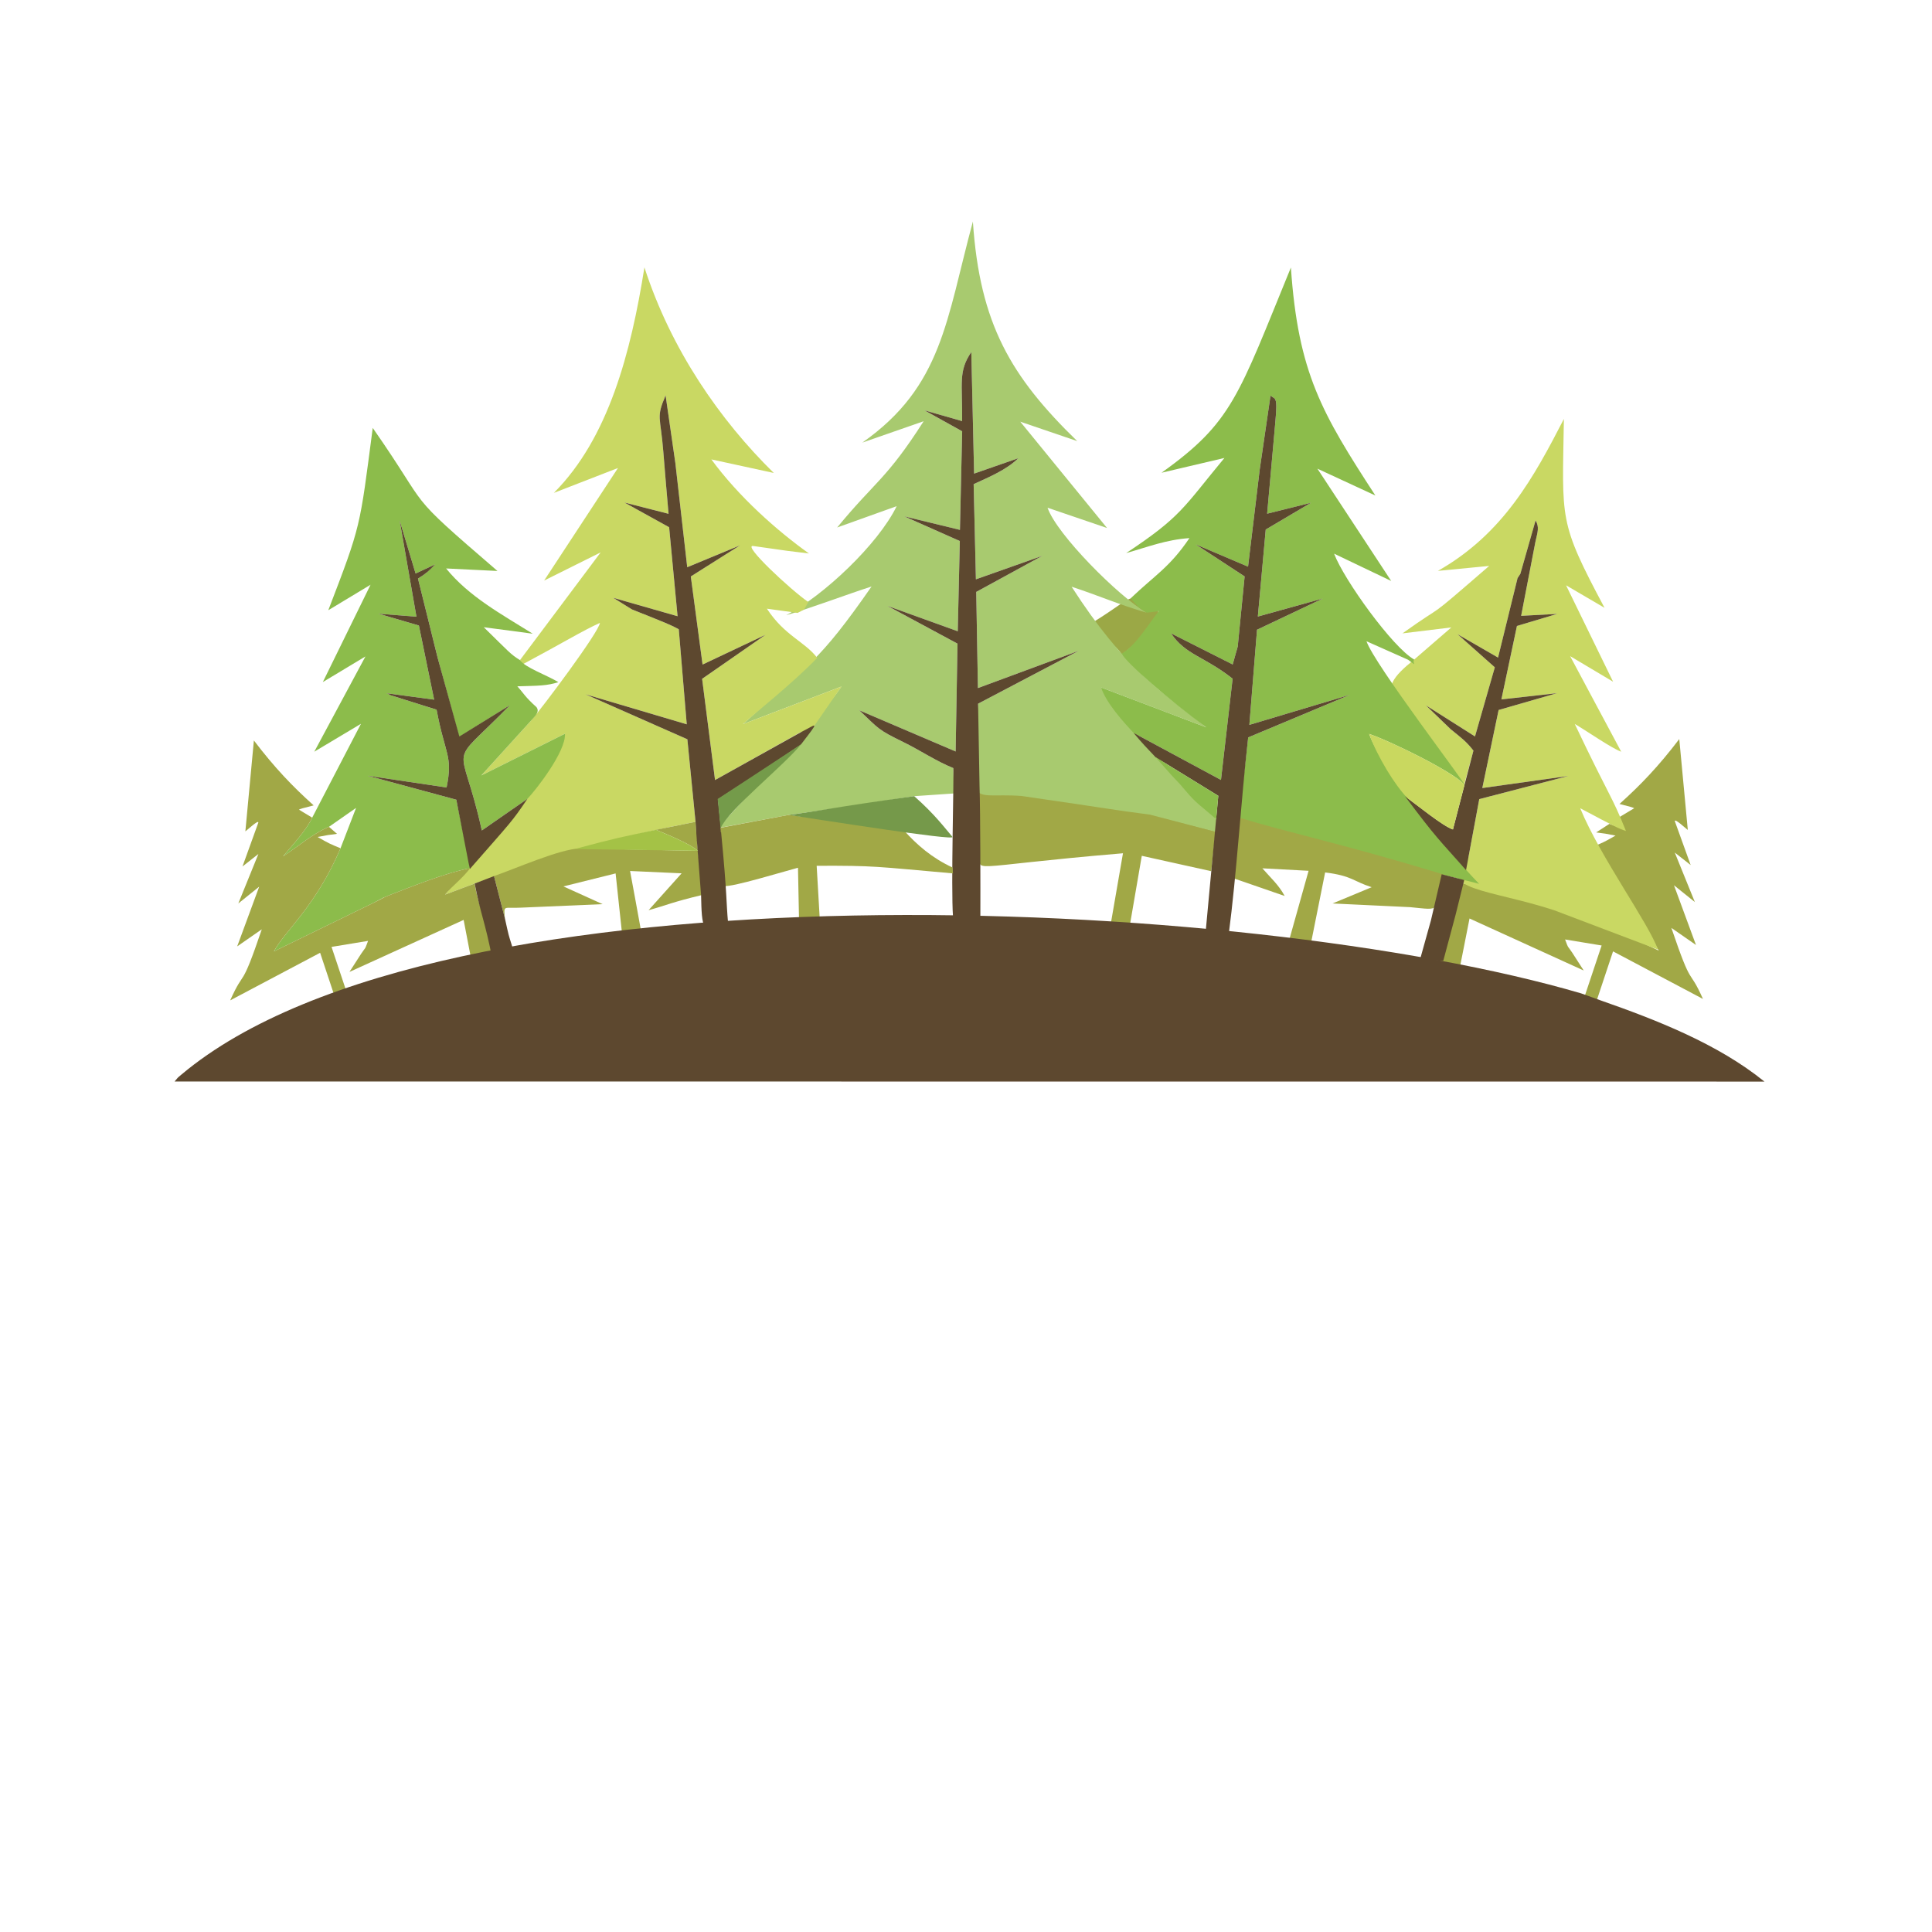 <?xml version="1.0" encoding="UTF-8"?>
<!DOCTYPE svg PUBLIC "-//W3C//DTD SVG 1.1//EN" "http://www.w3.org/Graphics/SVG/1.1/DTD/svg11.dtd">
<!-- Creator: CorelDRAW 2018 (64-Bit) -->
<svg xmlns="http://www.w3.org/2000/svg" xml:space="preserve" width="180mm" height="180mm" version="1.1" style="shape-rendering:geometricPrecision; text-rendering:geometricPrecision; image-rendering:optimizeQuality; fill-rule:evenodd; clip-rule:evenodd"
viewBox="0 0 18000 18000"
 xmlns:xlink="http://www.w3.org/1999/xlink">
 <defs>
  <style type="text/css">
   <![CDATA[
    .fil3 {fill:#C9D863}
    .fil6 {fill:#C9D85F}
    .fil2 {fill:#A8CA6F}
    .fil8 {fill:#A4C246}
    .fil1 {fill:#A1A846}
    .fil0 {fill:#9BA846}
    .fil5 {fill:#5D482F}
    .fil4 {fill:#8CBC4B}
    .fil9 {fill:#749B4A}
    .fil7 {fill:#75994A}
   ]]>
  </style>
 </defs>
 <g id="trees">
  <path class="fil0" d="M10195.06 5790.25c141.04,270.76 150.16,155.14 255.76,305.67 101.98,-61.23 306,-282.47 343.1,-396.86 -281.16,-205.83 -192.67,-159.78 -598.86,91.19z"/>
  <path class="fil1" d="M10462.53 7949.71l-114.02 658.45 177.6 14.61 111.68 -649.33 646.58 143.23c39.34,-347.19 12.04,-112.08 41.42,-371.43l-649.82 -171.62c-853.74,-110.41 -1602.36,-395.34 -1573.19,-169.75 18.69,144.49 5.53,385 22.28,537.08 22.15,201.18 -191.69,137.4 1337.47,8.76z"/>
  <path class="fil2" d="M7324.94 5731.67c233.46,-67.16 550.56,-188.71 795.28,-267.51 -496.47,713.54 -579.3,716.4 -1198.71,1282.43l918.03 -350.27c-271.18,390.57 -844.76,974.3 -1148.23,1318.32l654.81 -121.9c356.85,-47.07 810.18,-119.21 1171.21,-175.09l372.72 -25.47 -8.31 -236.07c-157.98,-63.47 -309.72,-166.03 -460.08,-239.65 -246.79,-120.83 -226.53,-120.15 -415.52,-298.33l897.35 383.22 17.44 -1004.65 -652.88 -351.49 655.15 236.23 19.35 -840.74 -517.73 -229.82 518.72 125.92 20.86 -918.51 -350.95 -194.98 350.52 100.02c3.04,-357.04 -36.94,-463.93 85.53,-642.86l26.01 1132.03 412.24 -143.59c-112.93,110.17 -271.71,175.04 -416.48,241.71l21.03 886.79 618.16 -218.66 -615.12 335.97 15.79 896.02 938.7 -347.24 -937.22 492.56c-65.93,1028.3 -108.48,822.64 403.57,859.68 862.2,124.8 858.09,130.37 1196.83,173.75l678.91 176.92c-81.97,-317.35 -666.04,-657.7 -1133.47,-1361.72l980.56 372.02c-425.99,-340.47 -759.63,-540.93 -1255.05,-1310.42 252.5,82.57 437.12,165.75 699.03,241.91 -261.47,-150.5 -839.18,-731.2 -923.12,-977.9l554.28 189.04 -808.52 -990.59 530.3 180.83c-616.81,-599.81 -907.84,-1090.38 -971.8,-2045.5 -247.97,914.67 -283.54,1535.62 -1030.04,2059.52l571.43 -199.08c-348.58,544.8 -451.28,558.14 -805.86,990.01l554.55 -198.7c-172.73,354.66 -681.17,834.49 -1029.27,1015.84z"/>
  <path class="fil1" d="M14874.54 9325.95c-57.27,-23.87 -37.91,-10.73 -108.27,-50.8l155.69 -466.25 -340.41 -56.08c36.42,95.98 13.72,43.54 65.96,122.15l107.61 167.09 -1063.87 -484.64 -87.02 440.75 -190.98 -39.07c156.52,-594.79 127.9,-451.11 175.23,-740.67 596.58,159.1 1229.15,327.56 1865.25,637.8 -101.5,-191.35 -383.08,-421 -615.46,-966.34 103.47,-43.28 102.94,-41.81 213.21,-104.99 -102.55,-20.4 -91.17,-17.4 -180.51,-29.32l123.84 -80.01c149.46,61.77 2.38,-37.71 144.81,54.8 -76.68,-92.67 6.36,1.57 -49.34,-119.19l135.16 -80.86c-8.59,-6.36 -38.98,-15.55 -137.05,-39.83 197.28,-177.14 364.01,-351.2 557,-604.8l79.39 846.85c-119.26,-103.45 -119.14,-90.62 -121,-82.02l147.79 409.01 -148.16 -116.24 187.09 460.87 -194.57 -156.33 205.05 556.34 -229.26 -159.15c200.55,590.3 154.55,349.83 294.41,662.07l-837.86 -443.34 -153.73 462.2z"/>
  <path class="fil3" d="M13175.96 6144.73c-403.31,322.7 -255.16,372.36 465.43,1166.29l86.3 -317.62c-66.84,-87.02 -121.14,-125.61 -210.55,-197.99l-232.02 -223.71 457.14 289.59 184.63 -644 -347.52 -308.61 377.73 217.84 181.83 -740.85 25.83 -39.15 141.94 -497.99c35.77,61.83 20.4,103.22 -1.3,198.33l-133.14 690.7 335.86 -18 -375 112.26 -144.97 684.4 518.1 -58.15 -543.86 156.77 -152.05 727.17 801.2 -112.39 -829.5 215.67 -102.93 550.18c-315.62,295.96 191.3,286.92 798.66,484.44l969 367.34c-84.71,-242.92 -535.38,-858.44 -724.56,-1317.15 344.52,183.44 361.32,190.89 426.35,211.85 -139.78,-346.89 -139.87,-288 -476.84,-996.97 129.41,76.57 339.68,224.21 432.78,258.59l-476.07 -890.43 400.25 238.26 -438.11 -898.23 358.54 209.85c-431.17,-809.28 -393.38,-810.3 -378.77,-1759.7 -275.83,533.72 -560.12,1067.13 -1173.79,1415.51l477.66 -46.15c-642.57,556.46 -360.62,309.24 -807.82,628.43l455.23 -55.5 -345.66 299.12z"/>
  <path class="fil3" d="M4844.57 6149.96c32.21,47.3 -99.49,51.02 25.36,39.2 373.11,-199.17 557.39,-312.82 719.23,-385.67 -6.44,81.92 -539.9,795.62 -649.32,919.11l-455.72 502.06 779.71 -388.82c-39.35,350.46 -853.82,1163.75 -1116.78,1499.07l275.28 -103.32c1022.1,-340.05 1330.95,-431.17 2057.83,-575.02l-76.17 -769 -948.3 -418.77 942.58 279.38 -74.23 -885.3c-76.72,-43.81 -178.88,-81.36 -285.19,-125.08 -54.16,-22.27 -94.23,-36.18 -151.61,-60.25l-173.82 -107.84 599.33 171.4 -78.61 -829.1 -415.6 -229.77 410.2 104.72c-16.22,-190.53 -33.43,-380.91 -48.2,-571.66 -26.7,-344.92 -70.54,-317.92 20.63,-531.53l90.71 628.44 110.87 972.37 492.2 -203.94 -458.83 289.98 109.52 820.69 586.8 -277.42 -590.92 410.43 120.29 942.98 801.02 -447.68c87.22,47.07 19.61,-39.23 37.08,68.04l339.63 -491.34 -918.03 350.27c122.17,-111.64 448.48,-366.82 692.81,-617.09 -117.98,-153.41 -303.63,-205.4 -469.32,-458.45l285.78 39.45c80.62,-42 50.96,-18.96 100.4,-100.99 -165.03,-113.75 -619.33,-537.43 -514.06,-522.51 413.97,58.67 257.64,37.73 519.74,69.68 -300.37,-213.88 -655.85,-530.42 -909.17,-876.48l581.64 126.37c-503.06,-493.54 -957.3,-1148.97 -1205.41,-1915.24 -126.64,796.96 -335.23,1591.2 -843.71,2100.7l597.37 -231.83 -688.04 1048.73 526.39 -262.18 -751.36 1003.21z"/>
  <path class="fil4" d="M11081.65 5013.38c-183.96,273.24 -326.3,348.96 -547.34,560.97 62.51,69.59 63.72,83.43 151.31,133.85l110.94 -14.43c-98.91,122.05 -208.59,314.48 -345.75,396.84 37.16,78.16 445.42,437.62 788.2,686.1l-980.56 -372.02c48.39,147.64 212.45,326.4 302.71,423.45l814.36 438.62 108.44 -943.64c-265.9,-209.52 -438.18,-220.55 -573.7,-422.14l574.23 289.92 47.17 -167.4 64.25 -652.88 -456.63 -298.87 488.49 207.89 108.41 -902.88 100.81 -690.58c42.82,37.44 67.88,-1.92 45.8,237.32l-77.1 862.47 408.81 -101.88 -421.95 249.33 -73.46 810.84 606.76 -168.48 -614.43 291.22 -71.44 886.47 936.9 -280.17 -947.72 397.01 -86.67 758.26c419.51,193.43 1675.2,458.59 2238.06,605.91 -287.39,-294.72 -902.68,-1062.18 -1024.89,-1396.74 197,65.74 785.64,353.93 888.91,473.75 6.86,-17.78 -840,-1122.48 -913.41,-1337.27l387.98 172.69c99.13,72.15 32.91,32.93 56.82,-2.18 -199.29,-110.94 -654.84,-742.95 -746.46,-986.45l532.12 254.45 -687.68 -1046.21 540.1 250.06c-497.89,-766.2 -719.5,-1140.2 -787.09,-2124.05 -492.32,1202.51 -545.64,1440.39 -1205.24,1911.92l585.87 -137.69c-384.18,463.3 -399.99,544.95 -915.27,886.24 209.12,-59.35 368.81,-123.84 589.34,-139.62z"/>
  <path class="fil4" d="M2908.62 7617.72c-55.7,120.76 -195.58,268.62 -272.26,361.29 142.45,-92.51 279.13,-213.97 428.58,-275.74l252.38 -176.21 -144.79 375.99c-232.36,545.34 -519.24,769.7 -620.73,961.05l931.13 -454.12 87.35 -45.94 52.98 -22.15c219.26,-85.43 545.8,-215.31 755.84,-252.79l-14.42 -91.75 -113.26 -546.61 -827.5 -223.74 736.74 109.74c61.11,-298.43 -14.23,-302.17 -93.15,-724.86l-439.89 -138.06c-4.83,-12.5 -18.16,-9.41 -26.68,-15.04l443.69 59.76 -141.83 -690.68 -377.11 -110.16 354.21 28.14 -156.51 -896.86 148.65 494.41 183.22 -85.62 -83.97 80.18c-31.27,24.11 -50.13,35.87 -76.93,52.44l182.7 736.64 200.18 739.78 474.37 -297.67c-604.29,620.19 -457.72,279.26 -262.72,1168.08l424.99 -294.68c78.24,-82.47 358.85,-438.74 349.95,-606.7l-779.71 388.82 455.72 -502.06c45.03,-50.82 90.98,-89.37 58.9,-133.85 -114.79,-104.26 -112.12,-120.69 -178.78,-194.55 204.57,-5.93 275.26,-4.6 382.59,-38.96 -110.67,-66.55 -310.99,-136.25 -357.98,-205.28 -90.95,-56.26 -102.31,-77.08 -337.47,-306.44l456.21 60.56c-290.49,-181.16 -594.45,-345.95 -807.06,-607.91l478.53 23.37c-893.72,-769.61 -599.87,-527.65 -1162.11,-1332.68 -123.07,938.68 -106.75,897.84 -414.01,1698.39l393.62 -237.39 -444.44 906.61 396.97 -238.52 -476.73 887.41 434.99 -259.93 -454.45 874.29z"/>
  <path class="fil1" d="M3136.28 9339.11c57.27,-23.87 37.9,-10.73 108.27,-50.8l-155.71 -466.25 340.41 -56.08c-36.41,95.98 -13.72,43.54 -65.94,122.15l-107.63 167.09 1063.89 -484.64 76.44 398.42 190.98 -33.78c-8.35,-298.45 -117.32,-414.07 -164.66,-703.63l-275.28 103.32c60.99,-77.76 166.78,-152.23 241.45,-257.83l-23.82 -79.73 14.42 91.75c-210.04,37.48 -536.58,167.36 -755.84,252.79 -78.18,32.69 -6.78,2.28 -140.33,68.09l-931.13 454.12c101.49,-191.35 388.37,-415.71 620.73,-961.05 -103.46,-43.28 -102.94,-41.81 -213.19,-104.99 102.53,-20.4 91.15,-17.4 180.51,-29.32l-74.91 -65.47c-149.45,61.77 -286.13,183.23 -428.58,275.74 76.68,-92.67 216.56,-240.53 272.26,-361.29l-123.26 -74.24c8.59,-6.36 39,-15.55 137.05,-39.83 -197.28,-177.14 -364.01,-351.2 -557,-604.8l-79.38 846.85c119.25,-103.45 119.15,-90.62 120.99,-82.02l-147.77 409.01 148.14 -116.24 -187.07 460.87 194.56 -156.33 -205.06 556.34 229.26 -159.15c-200.55,590.3 -154.53,349.83 -294.41,662.07l837.88 -443.34 153.73 462.2z"/>
  <path class="fil1" d="M11496.17 8184.03l472.81 163.58c-55.73,-104.18 -131.89,-170.03 -207.74,-257.7l430.57 23.12 -181.88 648.94 206.03 15.56 129.96 -649.18c252.36,31.63 257.63,81.2 433.56,137.55l-364.3 151.55 722.71 34.38c308.14,29.39 225.1,51.02 309.9,-305.15 -979.65,-296.52 -1407.65,-378.61 -1902.41,-528.76 -15.69,88.29 -28.67,422.64 -49.21,566.11z"/>
  <path class="fil5" d="M8881.74 7156.11c7.19,89.78 -22.74,1111.27 -2.76,1384.21l254.85 -1.34c0.93,-240.37 0.62,-963.32 -7.67,-1214.39l-13.55 -768.53 937.22 -492.56 -938.7 347.24 -15.79 -896.02 615.12 -335.97 -618.16 218.66 -21.03 -886.79c144.77,-66.67 303.55,-131.54 416.48,-241.71l-412.24 143.59 -26.01 -1132.03c-122.47,178.93 -82.49,285.82 -85.53,642.86l-350.52 -100.02 350.95 194.98 -20.86 918.51 -518.72 -125.92 517.73 229.82 -19.35 840.74 -655.15 -236.23 652.88 351.49 -17.44 1004.65 -897.35 -383.22c188.99,178.18 168.73,177.5 415.52,298.33 150.36,73.62 302.1,176.18 460.08,239.65z"/>
  <path class="fil5" d="M6480.16 7656.57l6.46 183.2c257.52,-33.55 -22.99,-19.77 234.75,-73.07l-32.3 -319.98c542.36,-349.61 321.35,-202.07 773.58,-511.38 188.13,-242.98 140.89,-184.38 2.82,-115.72l-803.66 447.68 -120.29 -942.98 590.92 -410.43 -586.8 277.42 -109.52 -820.69 458.83 -289.98 -492.2 203.94 -110.87 -972.37 -90.71 -628.44c-91.17,213.61 -47.33,186.61 -20.63,531.53 14.77,190.75 31.98,381.13 48.2,571.66l-410.2 -104.72 415.6 229.77 78.61 829.1 -599.33 -171.4 173.82 107.84c57.38,24.07 97.45,37.98 151.61,60.25 106.31,43.72 208.47,81.27 285.19,125.08l74.23 885.3 -942.58 -279.38 948.3 418.77 76.17 769z"/>
  <path class="fil1" d="M6712.48 7711.99c53,576.04 -388.77,686.46 722.17,372.53l9.5 476.16 192.3 -16.73 -27.75 -477.7c546.86,-2.03 543.13,6.95 1269.8,70.82l-3.47 -54.51c-192.08,-89.09 -332.06,-210.46 -456.49,-349.48 -679.34,-101.26 -964.92,-124.27 -1072.42,-140.34l-633.64 119.25z"/>
  <path class="fil5" d="M10561.16 6828.14c88.16,104.98 114.71,130.86 205.05,226.71l584.26 359.5 -117.55 1265.75c216.85,29.26 136.49,-2.25 212.76,40.54 79.88,-608.45 113.07,-1234.34 183.48,-1850.33l947.72 -397.01 -936.9 280.17 71.44 -886.47 614.43 -291.22 -606.76 168.48 73.46 -810.84 421.95 -249.33 -408.81 101.88 77.1 -862.47c22.08,-239.24 -2.98,-199.88 -45.8,-237.32l-100.81 690.58 -108.41 902.88 -488.49 -207.89 456.63 298.87 -64.25 652.88 -47.17 167.4 -574.23 -289.92c135.52,201.59 307.8,212.62 573.7,422.14l-108.44 943.64 -814.36 -438.62z"/>
  <path class="fil1" d="M6111.97 7731.06c96.72,40.11 315.61,129.01 390.51,195.85l-1098.98 -22.38c-184.6,4.19 -602.51,188.93 -800.91,257.77l101.62 394.6c-11.81,-130.78 -14.6,-91.5 152.82,-100.66l757.47 -32.49 -365.39 -165.33 486.38 -121.02 61.64 576.24 176.79 -32.85c-53.06,-295.19 -52.08,-284.51 -103.75,-566.01l480.32 21.79 -307.7 343.42c169.68,-46.79 220.37,-75.39 502.25,-142.49l-52.67 -506.88 -5.75 -78.17 -6.46 -95.88 -368.19 74.49z"/>
  <path class="fil5" d="M13644.57 7311.49l-107.82 416.36c-91.19,-28.54 -339.77,-232.24 -446.99,-309.8 300.58,401.48 308.08,392.31 569.03,688.93l123.25 -661.69 829.5 -215.67 -801.2 112.39 152.05 -727.17 543.86 -156.77 -518.1 58.15 144.97 -684.4 375 -112.26 -335.86 18 133.14 -690.7c21.7,-95.11 37.07,-136.5 1.3,-198.33l-141.94 497.99 -25.83 39.15 -181.83 740.85 -377.73 -217.84 347.52 308.61 -184.63 644 -457.14 -289.59 232.02 223.71c89.41,72.38 143.71,110.97 210.55,197.99l-83.12 318.09z"/>
  <path class="fil5" d="M4364.68 8034.39l13.24 61.22c394.57,-451 387.54,-434.04 535.96,-653.07l-424.99 294.68c-195,-888.82 -341.57,-547.89 262.72,-1168.08l-471.72 292.38 -202.83 -734.49 -182.7 -736.64c79,-48.83 95.92,-66.42 160.9,-132.62l-183.22 85.62 -148.65 -494.41 156.51 896.86 -354.21 -28.14 377.11 110.16 141.83 690.68 -443.69 -59.76c8.52,5.63 21.85,2.54 26.68,15.04l439.89 138.06c78.92,422.69 154.26,426.43 93.15,724.86l-736.74 -109.74 827.5 223.74 113.26 583.65z"/>
  <path class="fil6" d="M13116.21 7439.22c107.22,77.56 329.35,260.09 420.54,288.63l107.82 -416.36c-103.27,-119.82 -691.91,-408.01 -888.91,-473.75 77.25,211.44 240.84,480.26 360.55,601.48z"/>
  <path class="fil7" d="M8517.33 7417.65c-821.41,114.09 -814.36,128.02 -1171.21,175.09 279.75,41.57 1563.01,245.22 1527.92,204.55 -69.97,-81.1 -163.16,-209.23 -356.71,-379.64z"/>
  <path class="fil5" d="M6531.8 8340.15c6.78,291.82 7.79,423.61 251.93,262.11 -19.5,-207.81 -7.54,-252.21 -65.36,-848.7l-66.76 8.7 -58.78 17.61 -100.46 50.75 39.43 509.53z"/>
  <polygon class="fil5" points="13331.68,8574.96 13230.04,8939.39 13446.47,8952.58 13561.36,8523.18 13641.86,8198.84 13431.91,8145.35 "/>
  <path class="fil5" d="M4422.33 8231.59c57.93,297.5 95.45,346.97 164.66,703.63l245.3 -75.67c-92.48,-36.68 -19.03,75.03 -81.42,-108.91 -15.16,-44.65 -35.58,-145.41 -46.66,-193.74l-101.62 -394.6 -180.26 69.29z"/>
  <path class="fil8" d="M5355.88 7909.82l1146.6 17.09c-74.9,-66.84 -293.79,-155.74 -390.51,-195.85 -333.11,70.53 -350,69.97 -756.09,178.76z"/>
  <path class="fil9" d="M6713.42 7716.42c77.77,-176.67 592.42,-585.49 749.23,-781.08 -574.78,377.96 -456.9,299.32 -776.22,508.73l26.99 272.35z"/>
  <path class="fil4" d="M11330.82 7632.34l19.65 -217.99 -584.26 -359.5c284,324.08 162.33,172.18 277,309.13 106.35,126.97 142.95,140.63 287.61,268.36z"/>
  <path class="fil5" d="M1690.6 10011.23c-48.57,40.81 -26.34,21.97 -63.91,64.8l14812.14 0.88c-433.88,-351.82 -1006.35,-574.86 -1530.05,-757.81l-176.83 -63.79c-3109.99,-912.78 -10625.97,-1273.56 -13041.35,755.92z"/>
 </g>
</svg>
